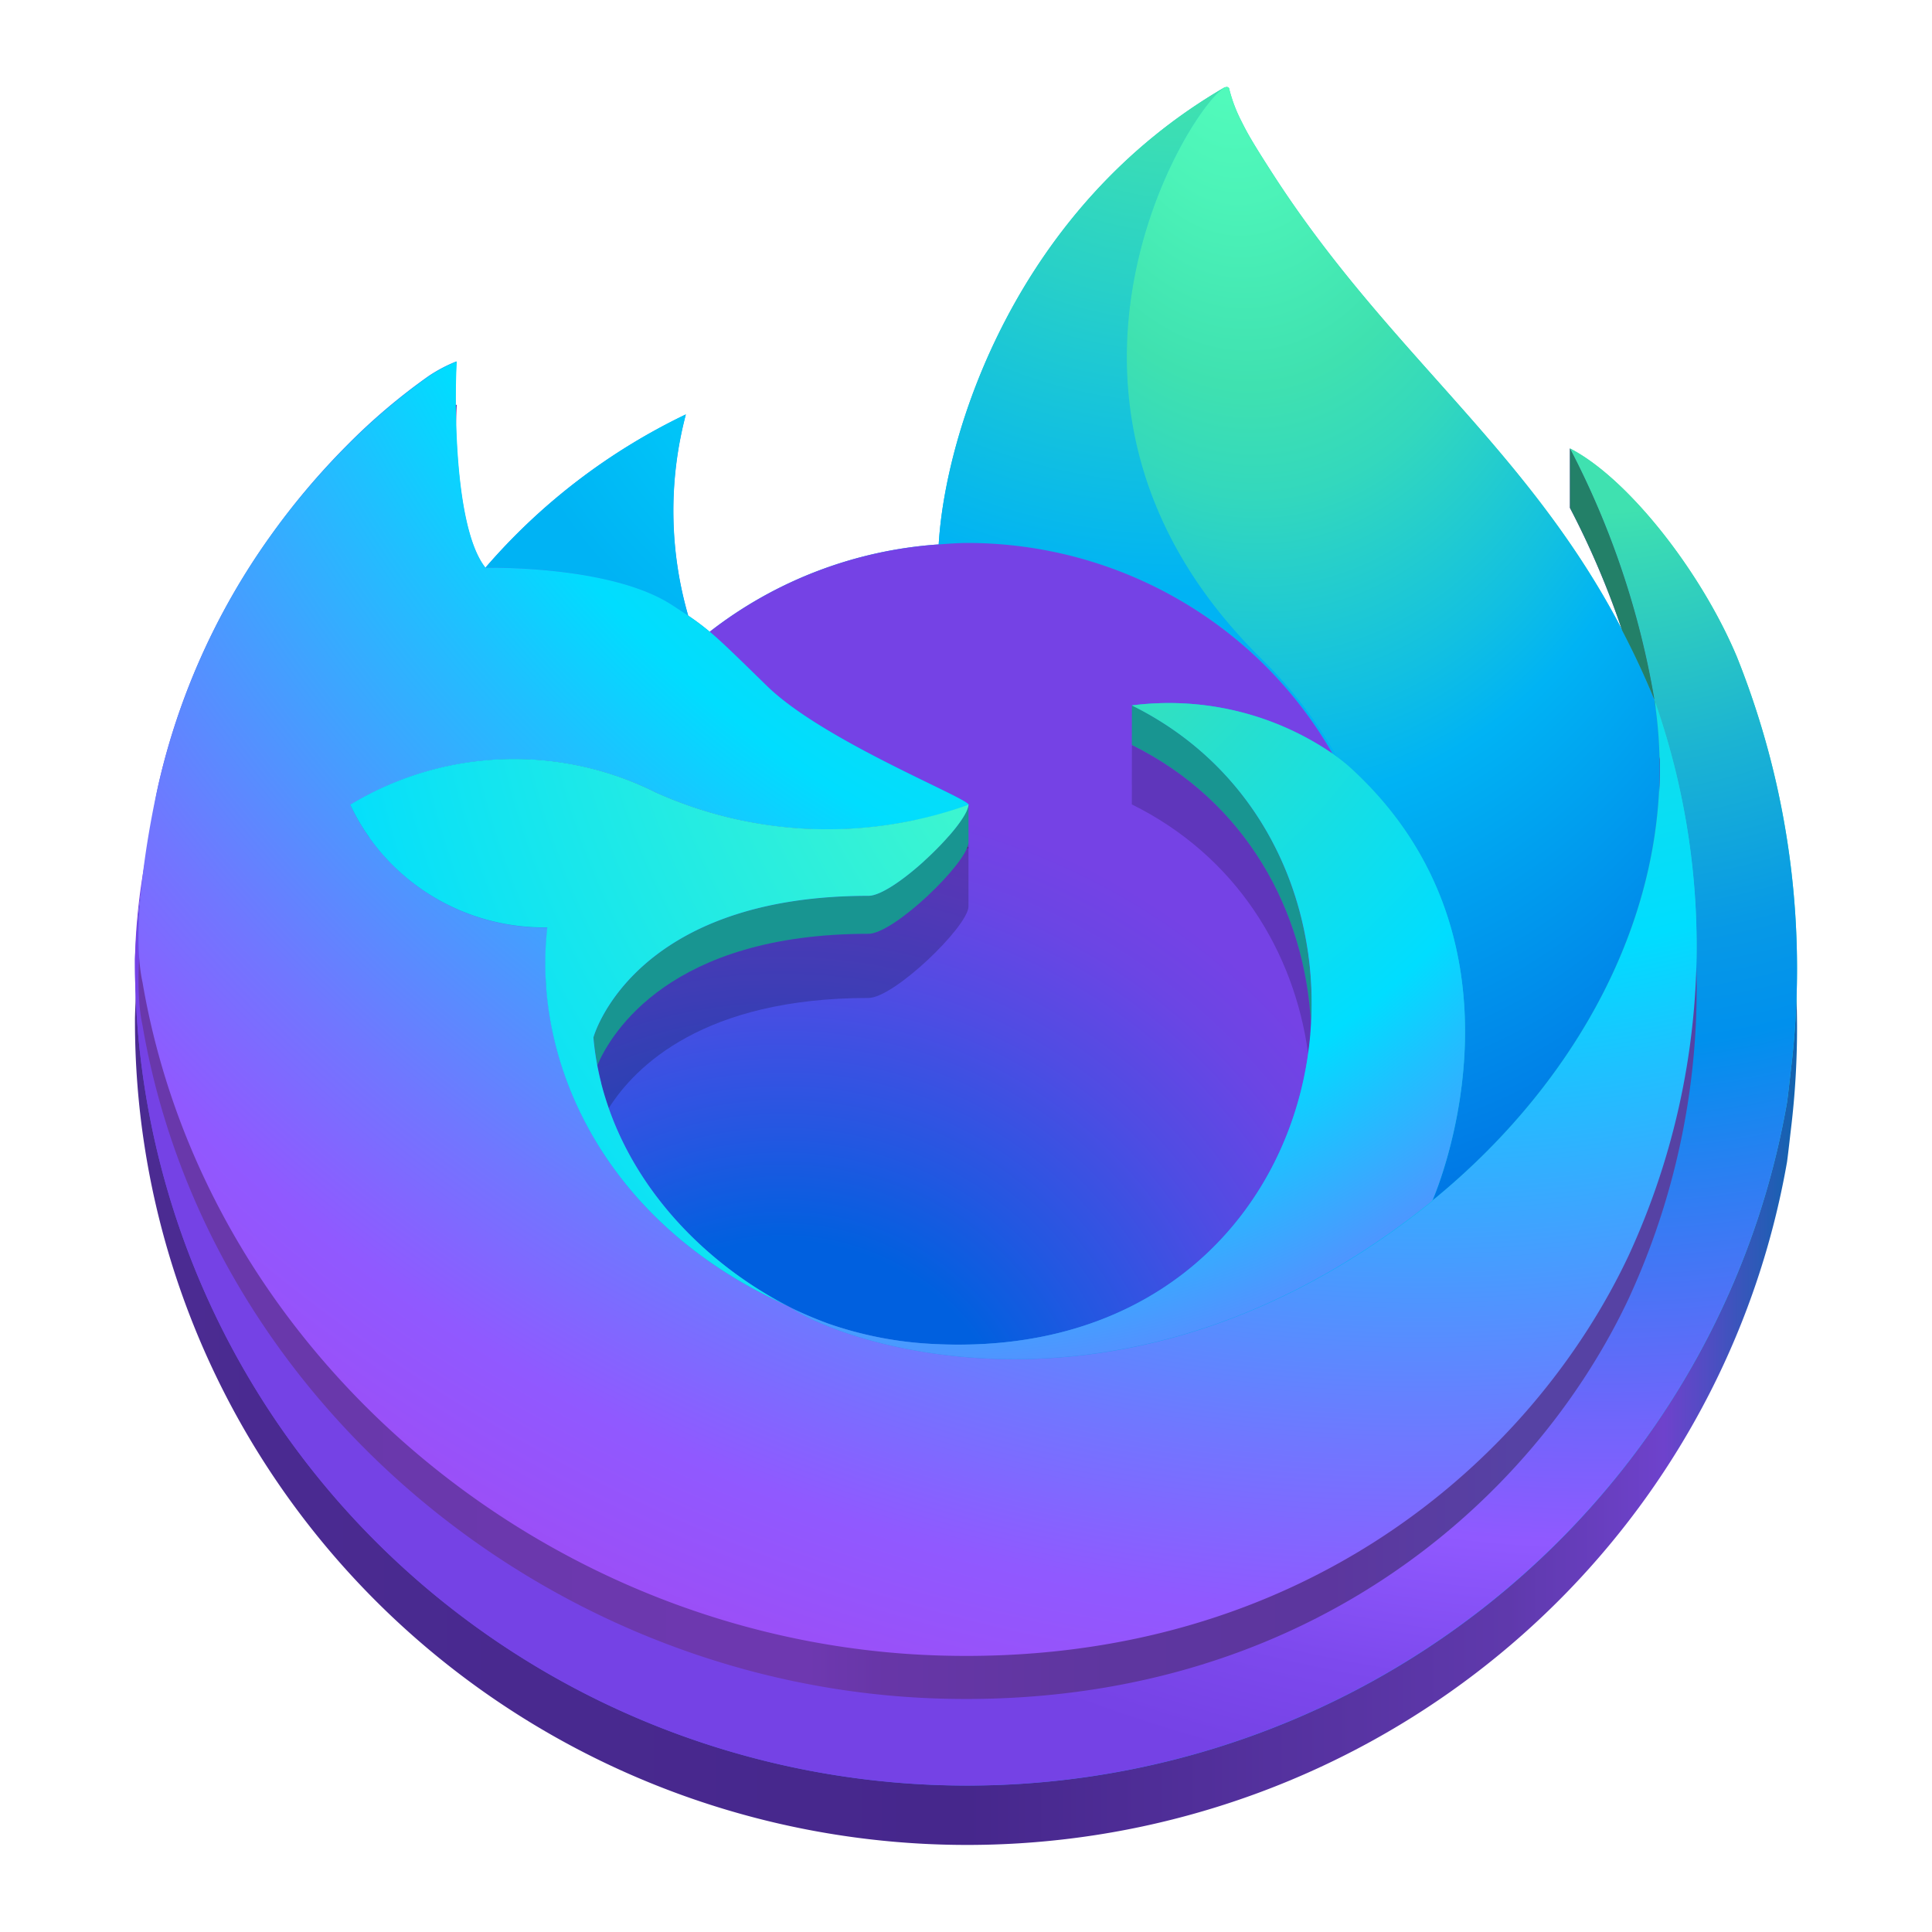 <?xml version="1.0" encoding="UTF-8" standalone="no"?>
<!-- Created with Inkscape (http://www.inkscape.org/) -->

<svg
   width="128"
   height="128"
   viewBox="0 0 128 128"
   version="1.1"
   id="svg5"
   inkscape:version="1.2.2 (b0a8486541, 2022-12-01)"
   sodipodi:docname="firefox-nightly.svg"
   xml:space="preserve"
   xmlns:inkscape="http://www.inkscape.org/namespaces/inkscape"
   xmlns:sodipodi="http://sodipodi.sourceforge.net/DTD/sodipodi-0.dtd"
   xmlns:xlink="http://www.w3.org/1999/xlink"
   xmlns="http://www.w3.org/2000/svg"
   xmlns:svg="http://www.w3.org/2000/svg"><sodipodi:namedview
     id="namedview7"
     pagecolor="#ffffff"
     bordercolor="#666666"
     borderopacity="1"
     inkscape:pageshadow="2"
     inkscape:pageopacity="0.0"
     inkscape:pagecheckerboard="true"
     inkscape:document-units="px"
     showgrid="false"
     inkscape:showpageshadow="false"
     showborder="true"
     inkscape:snap-page="true"
     inkscape:zoom="1.4142136"
     inkscape:cx="21.213203"
     inkscape:cy="82.024384"
     inkscape:window-width="1366"
     inkscape:window-height="731"
     inkscape:window-x="0"
     inkscape:window-y="0"
     inkscape:window-maximized="1"
     inkscape:current-layer="layer2"
     inkscape:deskcolor="#d1d1d1" /><defs
     id="defs2"><radialGradient
       id="radialGradient21291"
       cx="-7915.977"
       cy="-8535.981"
       r="118.081"
       gradientTransform="matrix(1.43,0,0,1.43,11538.803,12194.255)"
       gradientUnits="userSpaceOnUse"><stop
         offset="0.126"
         stop-color="#3fe1b0"
         id="stop21279"
         style="stop-color:#6938ab;stop-opacity:1;" /><stop
         offset="0.429"
         stop-color="#0df"
         id="stop21281"
         style="stop-color:#6e38b0;stop-opacity:1;" /><stop
         offset="0.479"
         stop-color="#1ec1ff"
         id="stop21283"
         style="stop-color:#6736a7;stop-opacity:1;" /><stop
         offset="0.624"
         stop-color="#7077ff"
         id="stop21285"
         style="stop-color:#5e369f;stop-opacity:1;" /><stop
         offset="0.764"
         stop-color="#9059ff"
         id="stop21287"
         style="stop-color:#5c369e;stop-opacity:1;" /><stop
         offset="0.882"
         stop-color="#b833e1"
         id="stop21289"
         style="stop-color:#5642a4;stop-opacity:1;" /></radialGradient><linearGradient
       inkscape:collect="always"
       id="linearGradient3451"><stop
         style="stop-color:#4b2b92;stop-opacity:1;"
         offset="0"
         id="stop3447" /><stop
         style="stop-color:#46278c;stop-opacity:1;"
         offset="0.499"
         id="stop5801" /><stop
         style="stop-color:#5f39ac;stop-opacity:1;"
         offset="0.826"
         id="stop18233" /><stop
         style="stop-color:#6e42cc;stop-opacity:1;"
         offset="0.92"
         id="stop12151" /><stop
         style="stop-color:#1064af;stop-opacity:1;"
         offset="1"
         id="stop3449" /></linearGradient><radialGradient
       id="radialGradient1996"
       cx="-7907.187"
       cy="-8515.121"
       r="80.797"
       gradientTransform="matrix(1.43,0,0,1.43,11538.803,12194.255)"
       gradientUnits="userSpaceOnUse"><stop
         offset=".108"
         stop-color="#3fe1b0"
         id="stop1976" /><stop
         offset=".122"
         stop-color="#3bdcb3"
         id="stop1978" /><stop
         offset=".254"
         stop-color="#1bb3d3"
         id="stop1980" /><stop
         offset=".358"
         stop-color="#0799e6"
         id="stop1982" /><stop
         offset=".42"
         stop-color="#0090ed"
         id="stop1984" /><stop
         offset=".487"
         stop-color="#2482f1"
         id="stop1986"
         style="stop-color:#7542e5;stop-opacity:1" /><stop
         offset=".64"
         stop-color="#7165fb"
         id="stop1988" /><stop
         offset=".71"
         stop-color="#9059ff"
         id="stop1990" /><stop
         offset=".795"
         stop-color="#7d49ed"
         id="stop1992" /><stop
         offset=".86"
         stop-color="#7542e5"
         id="stop1994" /></radialGradient><linearGradient
       y2="236"
       x2="96"
       y1="236"
       x1="32"
       gradientTransform="translate(604.817,170.586)"
       gradientUnits="userSpaceOnUse"
       id="linearGradient1099"
       xlink:href="#linearGradient1036" /><linearGradient
       id="linearGradient1036"><stop
         id="stop1032"
         offset="0"
         style="stop-color:#d5d3cf;stop-opacity:1;" /><stop
         id="stop1034"
         offset="1"
         style="stop-color:#f6f5f4;stop-opacity:1" /></linearGradient><radialGradient
       r="32"
       fy="-76"
       fx="-244"
       cy="-76"
       cx="-244"
       gradientTransform="matrix(0.883,0,0,0.883,-460.35,463.12)"
       gradientUnits="userSpaceOnUse"
       id="radialGradient1103"
       xlink:href="#linearGradient1069" /><linearGradient
       id="linearGradient1069"><stop
         id="stop1065"
         offset="0"
         style="stop-color:#d5d3cf;stop-opacity:1" /><stop
         id="stop1067-1"
         offset="1"
         style="stop-color:#949390;stop-opacity:1" /></linearGradient><linearGradient
       gradientUnits="userSpaceOnUse"
       y2="232"
       x2="64"
       y1="262.5"
       x1="64"
       id="linearGradient1027"
       xlink:href="#linearGradient1025"
       gradientTransform="translate(-470.586,432.817)" /><linearGradient
       id="linearGradient1025"><stop
         id="stop1021"
         offset="0"
         style="stop-color:#9a9996;stop-opacity:1" /><stop
         id="stop1023"
         offset="1"
         style="stop-color:#77767b;stop-opacity:1" /></linearGradient><inkscape:path-effect
       effect="spiro"
       id="path-effect35304-9"
       is_visible="true" /><clipPath
       clipPathUnits="userSpaceOnUse"
       id="clipPath1609-7"><path
         sodipodi:nodetypes="cccccc"
         inkscape:connector-curvature="0"
         id="path1611-5"
         d="m 252,116 28,-28 v -8 h -36 v 36 z"
         style="fill:#e74747;stroke:none;stroke-width:0.25px;stroke-linecap:butt;stroke-linejoin:miter;stroke-opacity:1" /></clipPath><linearGradient
       id="path1002_1_"
       gradientUnits="userSpaceOnUse"
       x1="1556.257"
       y1="-951.675"
       x2="311.881"
       y2="292.679"
       gradientTransform="matrix(0.063,0,0,0.063,9.346,82.492)"><stop
         offset="0.167"
         style="stop-color:#FFF44F;stop-opacity:0.8"
         id="stop148" /><stop
         offset="0.266"
         style="stop-color:#FFF44F;stop-opacity:0.634"
         id="stop150" /><stop
         offset="0.489"
         style="stop-color:#FFF44F;stop-opacity:0.217"
         id="stop152" /><stop
         offset="0.6"
         style="stop-color:#FFF44F;stop-opacity:0"
         id="stop154" /></linearGradient><radialGradient
       id="path1000_1_"
       cx="-6734.321"
       cy="-9290.811"
       r="1834.005"
       gradientTransform="matrix(0.063,0,0,0.063,507.783,615.241)"
       gradientUnits="userSpaceOnUse"><stop
         offset="0.094"
         style="stop-color:#FFF44F"
         id="stop138" /><stop
         offset="0.231"
         style="stop-color:#FFE141"
         id="stop140" /><stop
         offset="0.509"
         style="stop-color:#FFAF1E"
         id="stop142" /><stop
         offset="0.626"
         style="stop-color:#FF980E"
         id="stop144" /></radialGradient><radialGradient
       id="path998_1_"
       cx="-7176.651"
       cy="-9388.88"
       r="1675.661"
       gradientTransform="matrix(0.063,0,0,0.063,507.783,615.241)"
       gradientUnits="userSpaceOnUse"><stop
         offset="0.137"
         style="stop-color:#FFF44F"
         id="stop126" /><stop
         offset="0.48"
         style="stop-color:#FF980E"
         id="stop128" /><stop
         offset="0.592"
         style="stop-color:#FF5634"
         id="stop130" /><stop
         offset="0.655"
         style="stop-color:#FF3647"
         id="stop132" /><stop
         offset="0.904"
         style="stop-color:#E31587"
         id="stop134" /></radialGradient><radialGradient
       id="path996_1_"
       cx="-11156.244"
       cy="-25211.904"
       r="1966.498"
       gradientTransform="matrix(0.007,0.062,-0.041,0.004,-878.702,800.671)"
       gradientUnits="userSpaceOnUse"><stop
         offset="0"
         style="stop-color:#FFF44F"
         id="stop108" /><stop
         offset="0.06"
         style="stop-color:#FFE847"
         id="stop110" /><stop
         offset="0.168"
         style="stop-color:#FFC830"
         id="stop112" /><stop
         offset="0.304"
         style="stop-color:#FF980E"
         id="stop114" /><stop
         offset="0.356"
         style="stop-color:#FF8B16"
         id="stop116" /><stop
         offset="0.455"
         style="stop-color:#FF672A"
         id="stop118" /><stop
         offset="0.57"
         style="stop-color:#FF3647"
         id="stop120" /><stop
         offset="0.737"
         style="stop-color:#E31587"
         id="stop122" /></radialGradient><radialGradient
       id="path994_1_"
       cx="-6667.365"
       cy="-10020.901"
       r="2683.987"
       gradientTransform="matrix(0.063,0,0,0.063,507.783,615.241)"
       gradientUnits="userSpaceOnUse"><stop
         offset="0.113"
         style="stop-color:#FFF44F"
         id="stop96" /><stop
         offset="0.456"
         style="stop-color:#FF980E"
         id="stop98" /><stop
         offset="0.622"
         style="stop-color:#FF5634"
         id="stop100" /><stop
         offset="0.716"
         style="stop-color:#FF3647"
         id="stop102" /><stop
         offset="0.904"
         style="stop-color:#E31587"
         id="stop104" /></radialGradient><radialGradient
       id="path992_1_"
       cx="-7161.836"
       cy="-9621.89"
       r="629.083"
       gradientTransform="matrix(0.063,0,0,0.063,507.783,615.241)"
       gradientUnits="userSpaceOnUse"><stop
         offset="0"
         style="stop-color:#FFE226"
         id="stop82" /><stop
         offset="0.121"
         style="stop-color:#FFDB27"
         id="stop84" /><stop
         offset="0.295"
         style="stop-color:#FFC82A"
         id="stop86" /><stop
         offset="0.502"
         style="stop-color:#FFA930"
         id="stop88" /><stop
         offset="0.732"
         style="stop-color:#FF7E37"
         id="stop90" /><stop
         offset="0.792"
         style="stop-color:#FF7139"
         id="stop92" /></radialGradient><radialGradient
       id="path990_1_"
       cx="-8236.196"
       cy="-8000.243"
       r="463.704"
       gradientTransform="matrix(0.061,-0.015,0.017,0.071,705.779,503.917)"
       gradientUnits="userSpaceOnUse"><stop
         offset="0.206"
         style="stop-color:#9059FF;stop-opacity:0"
         id="stop72" /><stop
         offset="0.278"
         style="stop-color:#8C4FF3;stop-opacity:0.064"
         id="stop74" /><stop
         offset="0.747"
         style="stop-color:#7716A8;stop-opacity:0.45"
         id="stop76" /><stop
         offset="0.975"
         style="stop-color:#6E008B;stop-opacity:0.6"
         id="stop78" /></radialGradient><radialGradient
       id="path988_1_"
       cx="-7341.787"
       cy="-8316.214"
       r="874.449"
       gradientTransform="matrix(0.063,0,0,0.063,507.783,615.241)"
       gradientUnits="userSpaceOnUse"><stop
         offset="0.353"
         style="stop-color:#3A8EE6"
         id="stop62" /><stop
         offset="0.472"
         style="stop-color:#5C79F0"
         id="stop64" /><stop
         offset="0.669"
         style="stop-color:#9059FF"
         id="stop66" /><stop
         offset="1"
         style="stop-color:#C139E6"
         id="stop68" /></radialGradient><radialGradient
       id="path986_1_"
       cx="-6917.211"
       cy="-9963.523"
       r="1330.439"
       gradientTransform="matrix(0.063,0,0,0.063,507.783,615.241)"
       gradientUnits="userSpaceOnUse"><stop
         offset="0.132"
         style="stop-color:#FFF44F"
         id="stop52" /><stop
         offset="0.252"
         style="stop-color:#FFDC3E"
         id="stop54" /><stop
         offset="0.506"
         style="stop-color:#FF9D12"
         id="stop56" /><stop
         offset="0.526"
         style="stop-color:#FF980E"
         id="stop58" /></radialGradient><radialGradient
       id="path984_1_"
       cx="-7138.649"
       cy="-8795.922"
       r="1836.528"
       gradientTransform="matrix(0.063,0,0,0.063,507.783,615.241)"
       gradientUnits="userSpaceOnUse"><stop
         offset="0.3"
         style="stop-color:#960E18"
         id="stop40" /><stop
         offset="0.351"
         style="stop-color:#B11927;stop-opacity:0.74"
         id="stop42" /><stop
         offset="0.435"
         style="stop-color:#DB293D;stop-opacity:0.343"
         id="stop44" /><stop
         offset="0.497"
         style="stop-color:#F5334B;stop-opacity:0.094"
         id="stop46" /><stop
         offset="0.53"
         style="stop-color:#FF3750;stop-opacity:0"
         id="stop48" /></radialGradient><radialGradient
       id="path982_1_"
       cx="-6467.567"
       cy="-9546.747"
       r="1836.523"
       gradientTransform="matrix(0.063,0,0,0.063,507.783,615.241)"
       gradientUnits="userSpaceOnUse"><stop
         offset="0.129"
         style="stop-color:#FFBD4F"
         id="stop20" /><stop
         offset="0.186"
         style="stop-color:#FFAC31"
         id="stop22" /><stop
         offset="0.247"
         style="stop-color:#FF9D17"
         id="stop24" /><stop
         offset="0.283"
         style="stop-color:#FF980E"
         id="stop26" /><stop
         offset="0.403"
         style="stop-color:#FF563B"
         id="stop28" /><stop
         offset="0.467"
         style="stop-color:#FF3750"
         id="stop30" /><stop
         offset="0.71"
         style="stop-color:#F5156C"
         id="stop32" /><stop
         offset="0.782"
         style="stop-color:#EB0878"
         id="stop34" /><stop
         offset="0.86"
         style="stop-color:#E50080"
         id="stop36" /></radialGradient><linearGradient
       id="path980_1_"
       gradientUnits="userSpaceOnUse"
       x1="1573.784"
       y1="-944.177"
       x2="111.356"
       y2="466.791"
       gradientTransform="matrix(0.063,0,0,0.063,9.346,82.492)"><stop
         offset="0.048"
         style="stop-color:#FFF44F"
         id="stop2" /><stop
         offset="0.111"
         style="stop-color:#FFE847"
         id="stop4" /><stop
         offset="0.225"
         style="stop-color:#FFC830"
         id="stop6" /><stop
         offset="0.368"
         style="stop-color:#FF980E"
         id="stop8" /><stop
         offset="0.401"
         style="stop-color:#FF8B16"
         id="stop10" /><stop
         offset="0.462"
         style="stop-color:#FF672A"
         id="stop12" /><stop
         offset="0.534"
         style="stop-color:#FF3647"
         id="stop14" /><stop
         offset="0.705"
         style="stop-color:#E31587"
         id="stop16" /></linearGradient><linearGradient
       id="a"
       x1="74.803"
       y1="20.543"
       x2="7.742"
       y2="62.786"
       gradientUnits="userSpaceOnUse"
       gradientTransform="matrix(1.422,0,0,1.407,1.867,5.755)"><stop
         offset="0"
         stop-color="#3fe1b0"
         id="stop376" /><stop
         offset=".406"
         stop-color="#00b3f4"
         id="stop378" /><stop
         offset=".421"
         stop-color="#03b0f4"
         id="stop380" /><stop
         offset=".818"
         stop-color="#5561e9"
         id="stop382" /><stop
         offset="1"
         stop-color="#7542e5"
         id="stop384" /></linearGradient><radialGradient
       id="b"
       cx="-7907.187"
       cy="-8515.121"
       r="80.797"
       gradientTransform="matrix(1.422,0,0,1.407,11345.251,12002.33)"
       gradientUnits="userSpaceOnUse"><stop
         offset=".108"
         stop-color="#3fe1b0"
         id="stop387" /><stop
         offset=".122"
         stop-color="#3bdcb3"
         id="stop389" /><stop
         offset=".254"
         stop-color="#1bb3d3"
         id="stop391" /><stop
         offset=".358"
         stop-color="#0799e6"
         id="stop393" /><stop
         offset=".42"
         stop-color="#0090ed"
         id="stop395" /><stop
         offset=".487"
         stop-color="#2482f1"
         id="stop397" /><stop
         offset=".64"
         stop-color="#7165fb"
         id="stop399" /><stop
         offset=".71"
         stop-color="#9059ff"
         id="stop401" /><stop
         offset=".795"
         stop-color="#7d49ed"
         id="stop403" /><stop
         offset=".86"
         stop-color="#7542e5"
         id="stop405" /></radialGradient><radialGradient
       id="c"
       cx="-7936.711"
       cy="-8482.089"
       r="80.797"
       gradientTransform="matrix(1.43,0,0,1.43,11538.803,12194.255)"
       gradientUnits="userSpaceOnUse"><stop
         offset=".3"
         stop-color="#45278d"
         id="stop408" /><stop
         offset=".341"
         stop-color="#562896"
         stop-opacity=".787"
         id="stop410" /><stop
         offset=".43"
         stop-color="#782aa9"
         stop-opacity=".364"
         id="stop412" /><stop
         offset=".495"
         stop-color="#8d2bb5"
         stop-opacity=".1"
         id="stop414" /><stop
         offset=".53"
         stop-color="#952bb9"
         stop-opacity="0"
         id="stop416" /></radialGradient><radialGradient
       id="d"
       cx="-7926.97"
       cy="-8533.457"
       r="58.534"
       gradientTransform="matrix(1.422,0,0,1.407,11345.251,12002.33)"
       gradientUnits="userSpaceOnUse"><stop
         offset=".132"
         stop-color="#3fe1b0"
         id="stop419" /><stop
         offset=".289"
         stop-color="#28d0c8"
         id="stop421" /><stop
         offset=".526"
         stop-color="#00b3f4"
         id="stop423" /></radialGradient><radialGradient
       id="e"
       cx="-7945.648"
       cy="-8460.984"
       r="38.471"
       gradientTransform="matrix(1.422,0,0,1.407,11345.251,12002.33)"
       gradientUnits="userSpaceOnUse"><stop
         offset=".287"
         stop-color="#0060df"
         id="stop426" /><stop
         offset=".417"
         stop-color="#2357e1"
         id="stop428" /><stop
         offset=".604"
         stop-color="#4f4ce3"
         id="stop430" /><stop
         offset=".748"
         stop-color="#6b45e4"
         id="stop432" /><stop
         offset=".833"
         stop-color="#7542e5"
         id="stop434" /></radialGradient><radialGradient
       id="f"
       cx="-7935.62"
       cy="-8491.546"
       r="20.397"
       gradientTransform="matrix(1.39,-0.336,0.393,1.627,14564.829,11207.359)"
       gradientUnits="userSpaceOnUse"><stop
         offset=".206"
         stop-color="#45278d"
         stop-opacity="0"
         id="stop437" /><stop
         offset=".251"
         stop-color="#44268a"
         stop-opacity=".055"
         id="stop439" /><stop
         offset=".725"
         stop-color="#371f6f"
         stop-opacity=".591"
         id="stop441" /><stop
         offset="0.956"
         stop-color="#321c64"
         stop-opacity=".8"
         id="stop443"
         style="stop-color:#444444;stop-opacity:0.8;" /></radialGradient><radialGradient
       id="g"
       cx="-7943.645"
       cy="-8466.522"
       r=".626"
       gradientTransform="matrix(1.422,0,0,1.407,11345.251,12002.33)"
       gradientUnits="userSpaceOnUse"><stop
         offset=".353"
         stop-color="#3a8ee6"
         id="stop446" /><stop
         offset=".472"
         stop-color="#5c79f0"
         id="stop448" /><stop
         offset=".669"
         stop-color="#9059ff"
         id="stop450" /><stop
         offset="1"
         stop-color="#c139e6"
         id="stop452" /></radialGradient><radialGradient
       id="h"
       cx="-7943.48"
       cy="-8466.749"
       r=".224"
       gradientTransform="matrix(1.383,-0.331,0.391,1.602,14345.383,11023.513)"
       gradientUnits="userSpaceOnUse"><stop
         offset=".206"
         stop-color="#9059ff"
         stop-opacity="0"
         id="stop455" /><stop
         offset=".278"
         stop-color="#8c4ff3"
         stop-opacity=".064"
         id="stop457" /><stop
         offset=".747"
         stop-color="#7716a8"
         stop-opacity=".45"
         id="stop459" /><stop
         offset=".975"
         stop-color="#6e008b"
         stop-opacity=".6"
         id="stop461" /></radialGradient><radialGradient
       id="i"
       cx="-7937.731"
       cy="-8518.427"
       r="27.676"
       gradientTransform="matrix(1.422,0,0,1.407,11345.251,12002.33)"
       gradientUnits="userSpaceOnUse"><stop
         offset="0"
         stop-color="#0df"
         id="stop464" /><stop
         offset=".235"
         stop-color="#00d6fd"
         id="stop466" /><stop
         offset=".572"
         stop-color="#00c3f8"
         id="stop468" /><stop
         offset=".792"
         stop-color="#00b3f4"
         id="stop470" /></radialGradient><radialGradient
       id="j"
       cx="-7915.977"
       cy="-8535.981"
       r="118.081"
       gradientTransform="matrix(1.422,0,0,1.407,11345.251,12002.33)"
       gradientUnits="userSpaceOnUse"><stop
         offset=".126"
         stop-color="#3fe1b0"
         id="stop473" /><stop
         offset=".429"
         stop-color="#0df"
         id="stop475" /><stop
         offset=".479"
         stop-color="#1ec1ff"
         id="stop477" /><stop
         offset=".624"
         stop-color="#7077ff"
         id="stop479" /><stop
         offset=".69"
         stop-color="#9059ff"
         id="stop481" /><stop
         offset=".904"
         stop-color="#b833e1"
         id="stop483" /></radialGradient><radialGradient
       id="k"
       cx="-7927.165"
       cy="-8522.859"
       r="86.499"
       gradientTransform="matrix(0.149,1.4,-0.929,0.097,-6660.51,11926.599)"
       gradientUnits="userSpaceOnUse"><stop
         offset="0"
         stop-color="#54ffbd"
         id="stop486" /><stop
         offset=".095"
         stop-color="#4cf3b8"
         id="stop488" /><stop
         offset=".197"
         stop-color="#3fe1b0"
         id="stop490" /><stop
         offset=".257"
         stop-color="#33d8bd"
         id="stop492" /><stop
         offset=".369"
         stop-color="#12c0e1"
         id="stop494" /><stop
         offset=".423"
         stop-color="#00b3f4"
         id="stop496" /><stop
         offset=".737"
         stop-color="#0060df"
         id="stop498" /></radialGradient><radialGradient
       id="l"
       cx="-7938.383"
       cy="-8508.176"
       r="73.72"
       gradientTransform="matrix(1.422,0,0,1.407,11345.251,12002.33)"
       gradientUnits="userSpaceOnUse"><stop
         offset=".137"
         stop-color="#3fe1b0"
         id="stop501" /><stop
         offset=".435"
         stop-color="#0df"
         id="stop503" /><stop
         offset=".484"
         stop-color="#1ec1ff"
         id="stop505" /><stop
         offset=".622"
         stop-color="#7077ff"
         id="stop507" /><stop
         offset=".685"
         stop-color="#9059ff"
         id="stop509" /></radialGradient><radialGradient
       id="m"
       cx="-7918.923"
       cy="-8503.861"
       r="80.686"
       gradientTransform="matrix(1.422,0,0,1.407,11345.251,12002.33)"
       gradientUnits="userSpaceOnUse"><stop
         offset=".094"
         stop-color="#54ffbd"
         id="stop512" /><stop
         offset=".242"
         stop-color="#41f7cc"
         id="stop514" /><stop
         offset=".543"
         stop-color="#0fe3f3"
         id="stop516" /><stop
         offset=".626"
         stop-color="#0df"
         id="stop518" /></radialGradient><linearGradient
       id="n"
       x1="70.013"
       y1="12.061"
       x2="15.267"
       y2="66.806"
       gradientUnits="userSpaceOnUse"
       gradientTransform="matrix(1.43,0,0,1.43,175.631,6.086)"><stop
         offset=".167"
         stop-color="#54ffbd"
         stop-opacity=".8"
         id="stop521" /><stop
         offset=".236"
         stop-color="#43f8ca"
         stop-opacity=".639"
         id="stop523" /><stop
         offset=".361"
         stop-color="#27ede1"
         stop-opacity=".368"
         id="stop525" /><stop
         offset=".466"
         stop-color="#12e4f1"
         stop-opacity=".169"
         id="stop527" /><stop
         offset=".545"
         stop-color="#05dffb"
         stop-opacity=".046"
         id="stop529" /><stop
         offset=".589"
         stop-color="#0df"
         stop-opacity="0"
         id="stop531" /></linearGradient><linearGradient
       id="o"
       x1="75.658"
       y1="72"
       x2="203.22"
       y2="72"
       gradientUnits="userSpaceOnUse"
       gradientTransform="translate(152.829,23.275)"><stop
         offset=".002"
         stop-color="#005e5e"
         id="stop534" /><stop
         offset=".478"
         stop-color="#0250bb"
         id="stop536" /><stop
         offset=".735"
         stop-color="#253ba3"
         id="stop538" /><stop
         offset="1"
         stop-color="#45278d"
         id="stop540" /></linearGradient><linearGradient
       inkscape:collect="always"
       xlink:href="#linearGradient3451"
       id="linearGradient3453"
       x1="137.49"
       y1="79.429"
       x2="248.188"
       y2="79.429"
       gradientUnits="userSpaceOnUse"
       gradientTransform="matrix(0.995,0,0,0.984,-133.052,-0.235)" /><linearGradient
       inkscape:collect="always"
       xlink:href="#radialGradient21291"
       id="linearGradient20863"
       x1="137.727"
       y1="71.037"
       x2="241.502"
       y2="71.037"
       gradientUnits="userSpaceOnUse"
       gradientTransform="matrix(0.995,0,0,0.984,-133.052,-0.235)" /></defs><g
     inkscape:groupmode="layer"
     id="layer2"
     inkscape:label="Layer 1"><g
       id="g50148"
       transform="translate(5.225,-1.1842008e-5)"><path
         id="path807"
         style="fill:url(#linearGradient3453);fill-opacity:1;stroke-width:1.415"
         d="m 98.788,29.71 v 3.937 a 57.273,56.67 0 0 1 5.584,16.556 v 0.052 l 0.01,0.058 a 49.925,49.399 0 0 1 -1.716,36.814 C 96.348,100.541 81.056,114.291 57.117,113.622 31.252,112.897 8.471,93.906 4.213,69.032 3.437,65.109 4.213,63.12 4.603,59.933 a 41.072,40.64 0 0 0 -0.886,7.526 v 0.283 A 55.13,54.549 0 0 0 113.173,76.965 c 0.092,-0.704 0.168,-1.4 0.251,-2.111 a 56.691,56.094 0 0 0 -3.577,-27.4 c -1.499,-3.568 -3.96,-7.313 -6.526,-10.095 l 0.917,-0.261 z" /><path
         d="M 109.848,43.517 C 107.452,37.814 102.594,31.657 98.789,29.71 a 57.273,56.67 0 0 1 5.583,16.557 l 0.01,0.091 C 98.149,30.983 87.579,24.783 78.947,11.283 78.51,10.601 78.073,9.917 77.648,9.195 77.405,8.782 77.21,8.411 77.041,8.069 A 10.032,9.926 0 0 1 76.219,5.909 0.142,0.141 0 0 0 76.093,5.768 a 0.196,0.194 0 0 0 -0.104,0 c -0.007,0 -0.018,0.013 -0.027,0.015 -0.009,0.003 -0.027,0.015 -0.04,0.021 l 0.021,-0.037 C 62.097,13.79 57.399,28.641 56.967,36.069 A 27.575,27.285 0 0 0 41.796,41.855 16.481,16.307 0 0 0 40.374,40.788 25.557,25.288 0 0 1 40.218,27.456 40.829,40.399 0 0 0 26.949,37.603 h -0.026 C 24.739,34.863 24.892,25.827 25.018,23.94 a 9.854,9.75 0 0 0 -1.841,0.967 40.146,39.724 0 0 0 -5.388,4.567 48.14,47.633 0 0 0 -5.153,6.118 v 0.009 -0.01 A 46.558,46.068 0 0 0 5.24,52.117 l -0.074,0.36 c -0.104,0.48 -0.478,2.884 -0.542,3.406 0,0.041 -0.009,0.079 -0.013,0.12 a 52.538,51.985 0 0 0 -0.895,7.52 v 0.281 A 55.13,54.549 0 0 0 113.173,73.028 c 0.092,-0.704 0.168,-1.4 0.25,-2.111 A 56.691,56.094 0 0 0 109.848,43.517 Z M 46.311,86.214 c 0.257,0.122 0.499,0.255 0.764,0.372 l 0.038,0.024 q -0.401,-0.19 -0.802,-0.395 z M 58.938,53.315 Z m 45.448,-6.944 v -0.052 l 0.01,0.058 z"
         fill="url(#a)"
         id="path545"
         style="fill:url(#a);stroke-width:1.415" /><path
         d="M 109.848,43.517 C 107.452,37.814 102.594,31.657 98.789,29.71 a 57.273,56.67 0 0 1 5.583,16.557 v 0.052 l 0.01,0.058 a 49.925,49.399 0 0 1 -1.715,36.814 C 96.348,96.605 81.055,110.354 57.116,109.685 31.25,108.96 8.471,89.969 4.213,65.095 c -0.775,-3.922 0,-5.911 0.39,-9.099 a 41.072,40.64 0 0 0 -0.886,7.527 v 0.281 A 55.13,54.549 0 0 0 113.173,73.028 c 0.092,-0.704 0.168,-1.4 0.25,-2.111 A 56.691,56.094 0 0 0 109.848,43.517 Z"
         fill="url(#b)"
         id="path549"
         style="fill:url(#b);stroke-width:1.415" /><path
         d="m 83.059,49.929 c 0.119,0.083 0.23,0.166 0.343,0.249 A 30.012,29.696 0 0 0 78.281,43.57 C 61.147,26.614 73.791,6.805 75.923,5.799 l 0.021,-0.031 C 62.097,13.79 57.399,28.641 56.967,36.069 c 0.643,-0.044 1.28,-0.097 1.937,-0.097 a 27.822,27.529 0 0 1 24.155,13.957 z"
         fill="url(#d)"
         id="path553"
         style="fill:url(#d);stroke-width:1.415" /><path
         d="m 58.94,53.315 c -0.091,1.357 -4.936,6.036 -6.63,6.036 -15.676,0 -18.221,9.383 -18.221,9.383 0.694,7.901 6.258,14.409 12.985,17.851 0.307,0.158 0.619,0.3 0.93,0.439 q 0.809,0.355 1.619,0.656 a 24.515,24.256 0 0 0 7.173,1.369 C 84.272,90.325 89.595,56.539 69.767,46.736 A 19.031,18.831 0 0 1 83.059,49.929 27.822,27.529 0 0 0 58.904,35.972 c -0.654,0 -1.294,0.053 -1.937,0.097 a 27.575,27.285 0 0 0 -15.171,5.786 c 0.841,0.704 1.789,1.644 3.788,3.593 3.741,3.647 13.335,7.424 13.356,7.867 z"
         fill="url(#e)"
         id="path555"
         style="fill:url(#e);stroke-width:1.415" /><path
         d="m 46.311,86.214 q 0.401,0.204 0.802,0.395 l -0.038,-0.024 c -0.26,-0.117 -0.506,-0.249 -0.764,-0.372 z"
         fill="url(#g)"
         id="path559"
         style="fill:url(#g);stroke-width:1.415" /><path
         d="m 46.311,86.214 q 0.401,0.204 0.802,0.395 l -0.038,-0.024 c -0.26,-0.117 -0.506,-0.249 -0.764,-0.372 z"
         fill="url(#h)"
         id="path561"
         style="fill:url(#h);stroke-width:1.415" /><path
         d="m 4.22,67.948 c 4.254,24.874 27.038,43.865 52.904,44.59 23.938,0.67 39.232,-13.08 45.55,-26.494 a 49.925,49.399 0 0 0 1.715,-36.814 v -0.052 c 0,-0.041 -0.009,-0.065 0,-0.052 l 0.01,0.091 c 1.956,12.634 -4.539,24.874 -14.692,33.151 l -0.031,0.07 C 69.893,98.38 50.962,92.057 47.13,89.476 Q 46.729,89.286 46.328,89.08 C 34.794,83.625 30.029,73.228 31.05,64.31 a 14.157,14.008 0 0 1 -13.059,-8.128 20.792,20.573 0 0 1 20.267,-0.805 27.452,27.163 0 0 0 20.698,0.805 c -0.021,-0.443 -9.615,-4.222 -13.356,-7.867 -1.998,-1.949 -2.947,-2.888 -3.788,-3.593 A 16.481,16.307 0 0 0 40.391,43.656 C 40.063,43.435 39.695,43.195 39.253,42.908 35.232,40.321 27.235,40.464 26.971,40.471 H 26.945 C 24.76,37.73 24.914,28.695 25.039,26.808 a 9.854,9.75 0 0 0 -1.841,0.967 40.146,39.724 0 0 0 -5.388,4.567 48.14,47.633 0 0 0 -5.175,6.104 v 0.009 -0.01 A 46.558,46.068 0 0 0 5.24,54.971 c -0.027,0.111 -1.986,8.584 -1.02,12.978 z"
         fill="url(#j)"
         id="path20859"
         style="fill:url(#linearGradient20863);stroke-width:1.415" /><path
         id="path557"
         style="fill:#189591;fill-opacity:1;stroke-width:1.415"
         d="m 58.94,53.316 c -0.091,1.357 -4.935,6.036 -6.629,6.036 -15.676,0 -18.22,9.381 -18.22,9.381 0.055,0.621 0.149,1.229 0.262,1.832 0.932,-2.146 4.843,-8.697 17.958,-8.697 1.694,0 6.542,-4.68 6.629,-6.036 z" /><path
         d="m 39.226,40.041 c 0.447,0.281 0.815,0.526 1.138,0.747 A 25.557,25.288 0 0 1 40.209,27.456 40.829,40.399 0 0 0 26.939,37.603 c 0.269,-0.007 8.265,-0.149 12.286,2.438 z"
         fill="url(#i)"
         id="path563"
         style="fill:url(#i);stroke-width:1.415" /><path
         d="M 4.22,65.095 C 8.474,89.969 31.258,108.96 57.123,109.685 81.062,110.355 96.355,96.605 102.673,83.191 a 49.925,49.399 0 0 0 1.715,-36.814 v -0.052 c 0,-0.041 -0.009,-0.065 0,-0.052 l 0.01,0.091 c 1.956,12.634 -4.539,24.874 -14.692,33.151 l -0.031,0.07 C 69.893,95.527 50.962,89.203 47.13,86.622 Q 46.729,86.432 46.328,86.227 C 34.794,80.772 30.029,70.374 31.05,61.457 a 14.157,14.008 0 0 1 -13.059,-8.128 20.792,20.573 0 0 1 20.267,-0.805 27.452,27.163 0 0 0 20.698,0.805 c -0.021,-0.443 -9.615,-4.222 -13.356,-7.867 -1.998,-1.949 -2.947,-2.888 -3.788,-3.593 A 16.481,16.307 0 0 0 40.391,40.802 C 40.063,40.581 39.695,40.342 39.253,40.055 35.232,37.468 27.235,37.61 26.971,37.617 H 26.945 C 24.76,34.877 24.914,25.841 25.039,23.954 a 9.854,9.75 0 0 0 -1.841,0.967 40.146,39.724 0 0 0 -5.388,4.567 48.14,47.633 0 0 0 -5.175,6.104 v 0.009 -0.01 A 46.558,46.068 0 0 0 5.24,52.117 c -0.027,0.111 -1.986,8.584 -1.02,12.978 z"
         fill="url(#j)"
         id="path565"
         style="fill:url(#j);stroke-width:1.415" /><path
         id="path46149"
         style="fill:#189591;fill-opacity:1;stroke-width:1.415"
         d="m 69.767,46.735 -0.006,2.618 C 77.325,53.096 81.218,60.327 81.628,67.769 82.083,59.448 78.218,50.914 69.767,46.735 Z" /><path
         fill="#ff4aa2"
         d="m 58.94,53.315 h -9.94e-4 z"
         id="path567"
         style="stroke-width:1.415" /><path
         d="m 78.284,43.57 a 30.012,29.696 0 0 1 5.121,6.615 c 0.303,0.227 0.586,0.452 0.826,0.67 C 96.729,62.255 90.181,78.369 89.693,79.516 99.846,71.24 106.334,58.999 104.384,46.365 98.149,30.983 87.579,24.783 78.947,11.283 78.51,10.601 78.073,9.917 77.648,9.195 77.405,8.782 77.21,8.411 77.041,8.069 A 10.032,9.926 0 0 1 76.219,5.909 0.142,0.141 0 0 0 76.093,5.768 a 0.196,0.194 0 0 0 -0.104,0 c -0.007,0 -0.018,0.013 -0.027,0.015 -0.009,0.003 -0.027,0.015 -0.04,0.021 -2.132,1.001 -14.776,20.81 2.361,37.766 z"
         fill="url(#k)"
         id="path569"
         style="fill:url(#k);stroke-width:1.415" /><path
         d="M 84.222,50.848 C 83.982,50.63 83.699,50.405 83.396,50.178 83.284,50.095 83.173,50.012 83.053,49.929 A 19.031,18.831 0 0 0 69.761,46.736 c 19.828,9.809 14.508,43.59 -12.971,42.315 a 24.515,24.256 0 0 1 -7.173,-1.369 q -0.809,-0.3 -1.619,-0.656 c -0.311,-0.141 -0.623,-0.281 -0.93,-0.439 l 0.038,0.024 c 3.832,2.588 22.758,8.912 42.546,-7.037 l 0.031,-0.07 C 90.178,78.362 96.726,62.244 84.222,50.848 Z"
         fill="url(#l)"
         id="path571"
         style="fill:url(#l);stroke-width:1.415" /><path
         d="m 34.09,68.734 c 0,0 2.545,-9.383 18.221,-9.383 1.694,0 6.543,-4.68 6.63,-6.036 a 27.452,27.163 0 0 1 -20.698,-0.805 20.792,20.573 0 0 0 -20.267,0.805 14.157,14.008 0 0 0 13.059,8.128 c -1.021,8.919 3.744,19.316 15.278,24.77 0.257,0.122 0.499,0.255 0.764,0.372 C 40.342,83.143 34.784,76.635 34.09,68.734 Z"
         fill="url(#m)"
         id="path573"
         style="fill:url(#m);stroke-width:1.415" /><path
         fill="#ff4aa2"
         d="m 72.215,59.882 -9.94e-4,0.001 z"
         id="path575"
         style="stroke-width:1.415" /><path
         id="path46138"
         style="fill:#000000;fill-opacity:0.205;stroke-width:1.415"
         d="m 58.94,55.832 c -0.091,1.357 -4.935,6.036 -6.629,6.036 -13.115,0 -17.026,6.55 -17.958,8.695 0.075,0.399 0.167,0.792 0.266,1.182 -0.004,0.007 -0.006,0.012 -0.01,0.019 0.142,0.559 0.314,1.105 0.503,1.646 1.749,-2.758 6.275,-7.292 17.198,-7.292 1.694,0 6.542,-4.68 6.629,-6.036 v -1.734 -0.782 z" /><path
         id="path47121"
         style="fill:#000000;fill-opacity:0.187;stroke-width:1.415"
         d="m 69.767,49.365 -0.006,2.618 0.004,0.002 -0.004,1.309 c 6.9,3.414 10.744,9.733 11.677,16.466 0.056,-0.405 0.112,-0.81 0.148,-1.217 -0.002,-0.028 -0.004,-0.055 -0.006,-0.083 0.018,-0.218 0.034,-0.435 0.047,-0.654 -0.399,-7.452 -4.286,-14.697 -11.859,-18.442 z" /><path
         id="rect48493"
         style="fill:#238068;fill-opacity:1;stroke-width:2.474;stroke-linecap:round"
         d="m 98.788,29.71 v 3.937 a 57.273,56.67 0 0 1 3.456,8.116 c 0.752,1.445 1.471,2.957 2.133,4.589 l -0.006,-0.035 v -0.052 A 57.273,56.67 0 0 0 98.788,29.71 Z m 5.599,16.683 c 0.039,0.255 0.071,0.51 0.103,0.765 -0.029,-0.23 -0.043,-0.46 -0.078,-0.69 a 49.925,49.399 0 0 0 -0.025,-0.075 z m 0.181,1.451 c 0.057,0.556 0.1,1.111 0.124,1.665 -0.026,-0.554 -0.067,-1.109 -0.124,-1.665 z m 0.134,1.924 c 0.01,0.282 0.019,0.564 0.021,0.846 h 0.006 c -0.003,-0.281 -0.017,-0.564 -0.027,-0.846 z" /></g></g></svg>
